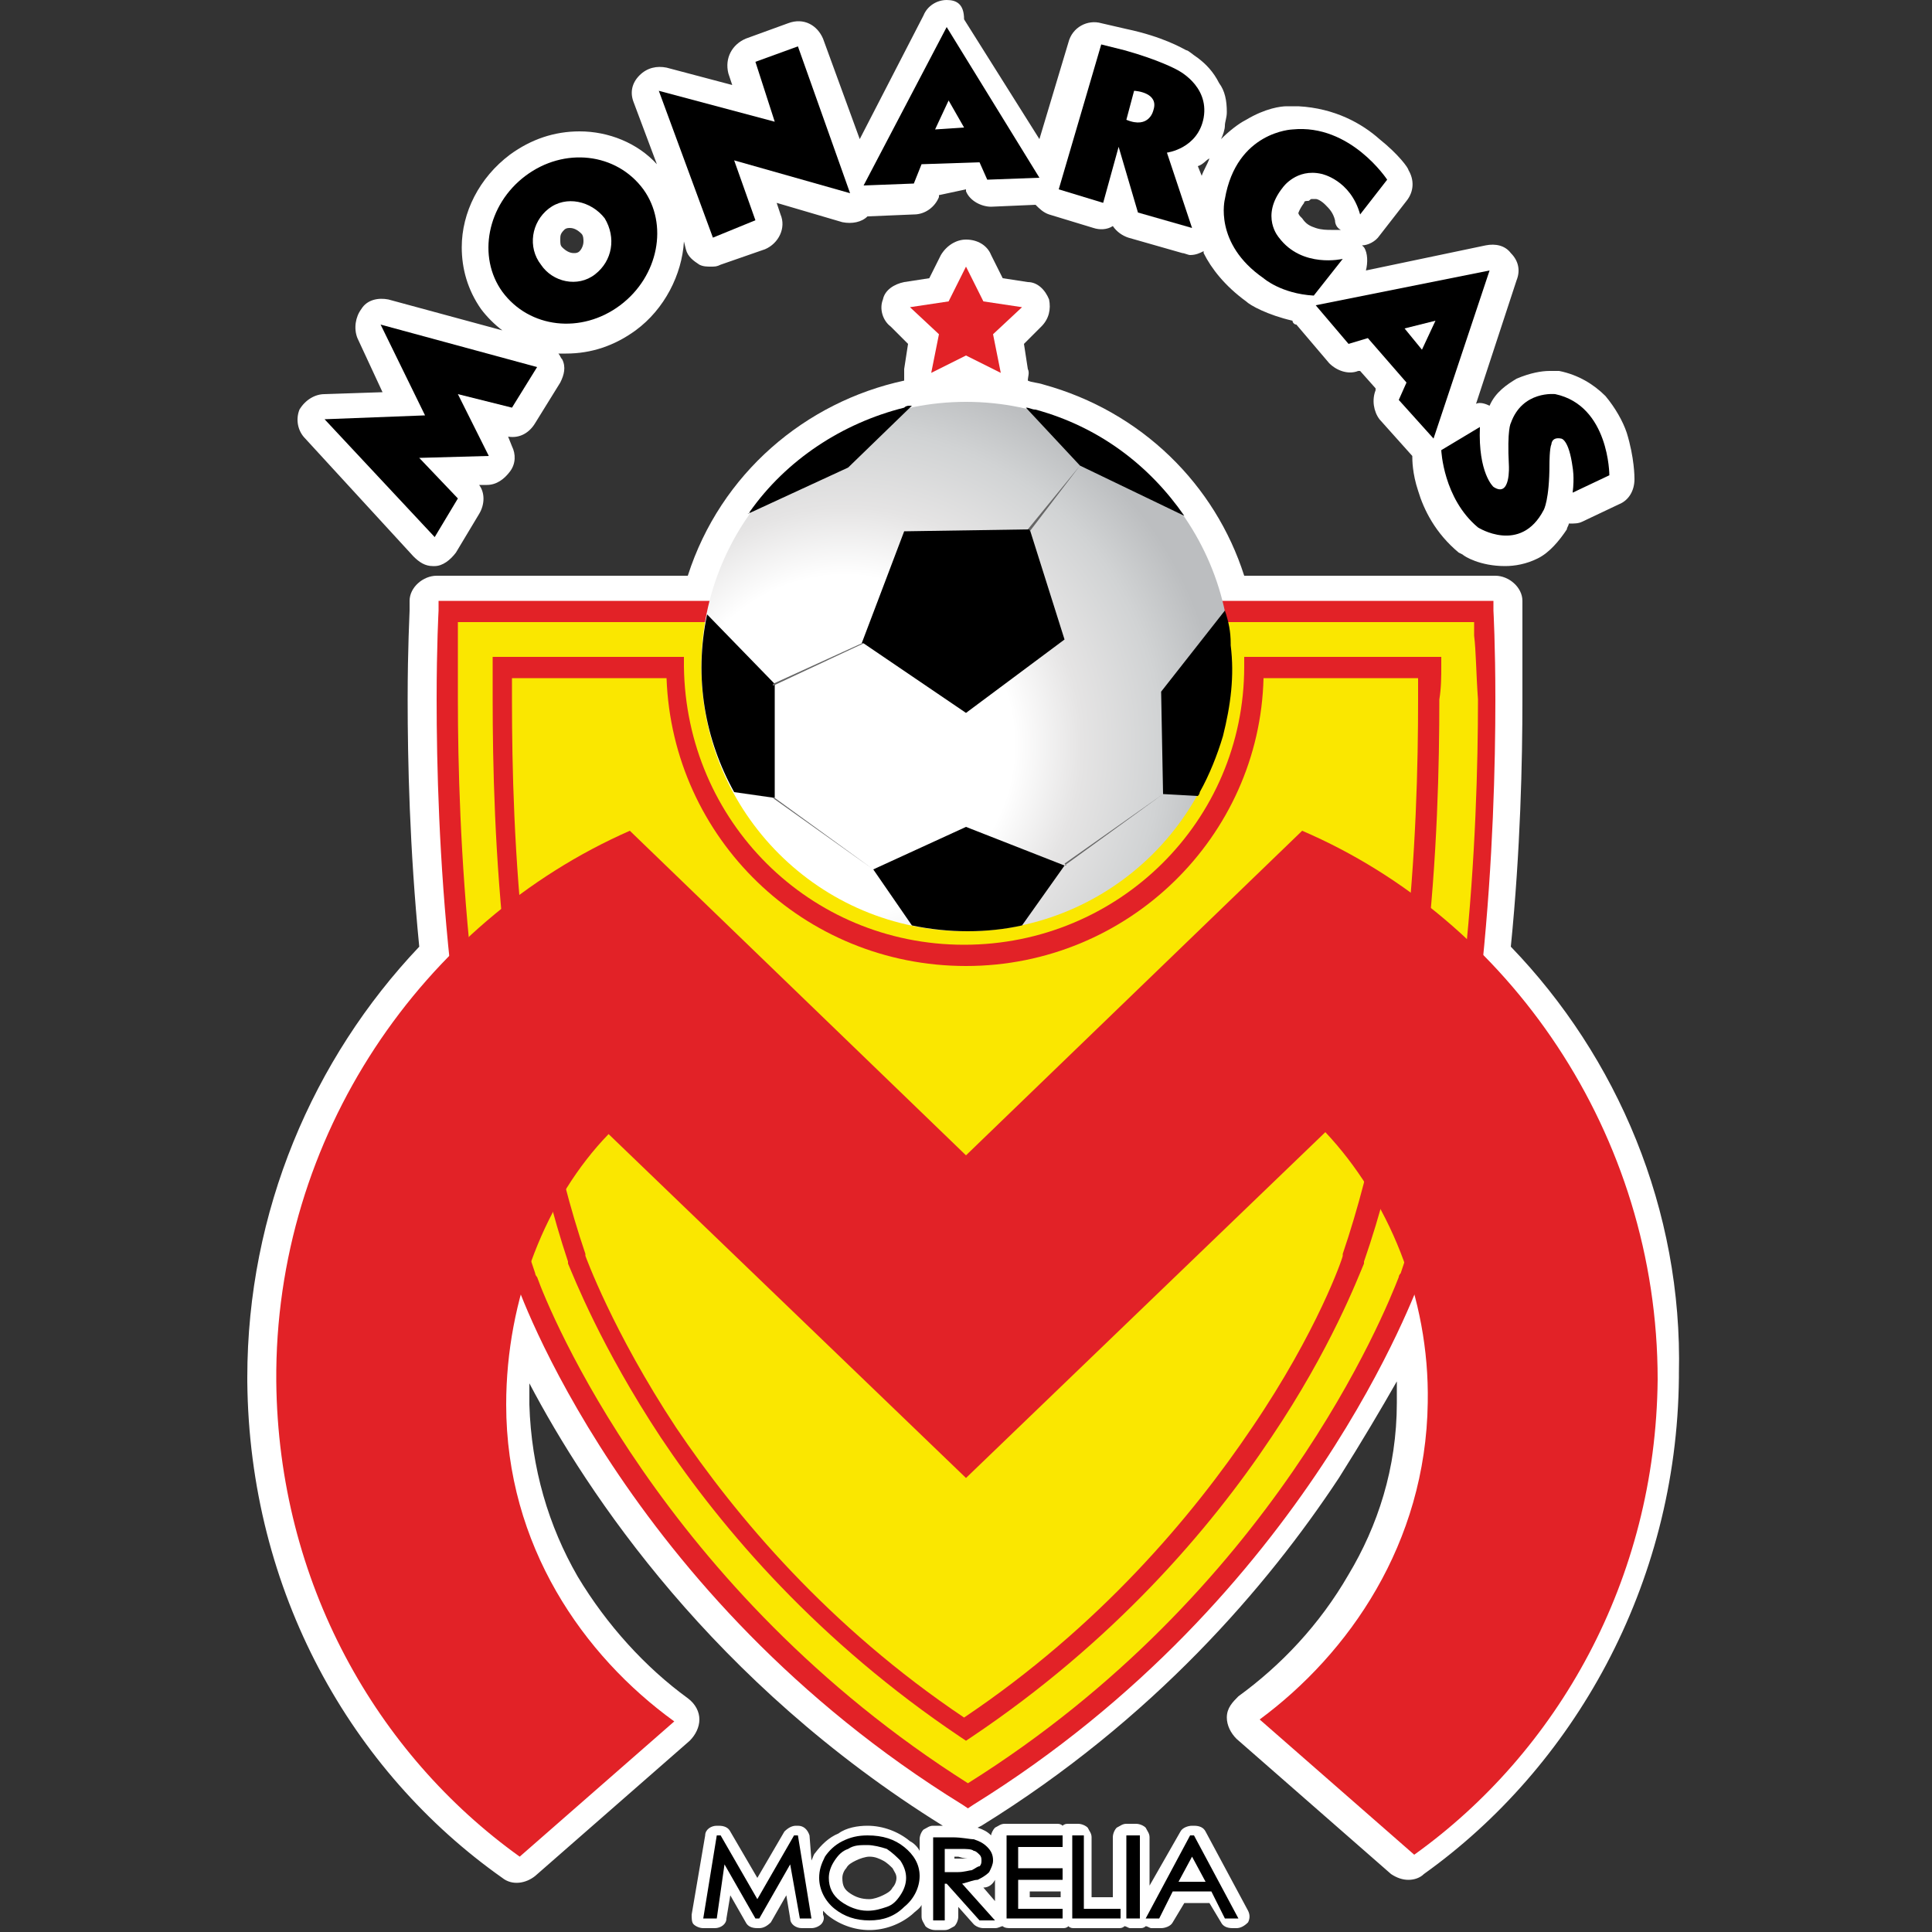 <?xml version="1.0" encoding="utf-8"?>
<!-- Generator: Adobe Illustrator 19.2.1, SVG Export Plug-In . SVG Version: 6.00 Build 0)  -->
<svg version="1.1" id="Capa_1" xmlns="http://www.w3.org/2000/svg" xmlns:xlink="http://www.w3.org/1999/xlink" x="0px" y="0px"
	 viewBox="0 0 100 100" style="enable-background:new 0 0 100 100;" xml:space="preserve">
<rect x="0" y="0" width="100" height="100" fill="#333333" stroke="none"/>
<style type="text/css">
	.st0{fill:url(#path34_4_);}
	.st1{fill:url(#path890_1_);}
	.st2{fill:#FFE500;stroke:#000000;stroke-width:2.098;stroke-miterlimit:3.863;}
	.st3{fill:#DA020E;}
	.st4{fill:#FFE500;}
	.st5{clip-path:url(#SVGID_2_);}
	.st6{fill:none;stroke:#B54005;stroke-width:10;stroke-miterlimit:3.863;}
	.st7{fill:url(#path7506_1_);}
	.st8{fill:url(#path8794_1_);}
	.st9{fill:url(#path15846_1_);}
	.st10{fill:url(#path16274_1_);}
	.st11{fill:url(#path39821_1_);}
	.st12{fill:url(#path39847_1_);}
	.st13{fill:url(#path39878_1_);}
	.st14{fill:url(#path39888_1_);}
	.st15{fill:url(#path41035_1_);}
	.st16{fill:url(#path9646-8_1_);}
	.st17{fill:url(#path41092_1_);}
	.st18{fill:url(#path41094_1_);}
	.st19{fill:none;stroke:#000000;stroke-width:2.098;stroke-miterlimit:3.863;}
	.st20{fill:url(#path41152_1_);}
	.st21{fill:url(#path39854_1_);}
	.st22{fill:url(#path39874_1_);}
	.st23{fill:#9C824A;stroke:#9C824A;stroke-width:0.793;stroke-miterlimit:282;}
	.st24{fill:#023474;stroke:#023474;stroke-width:0.793;stroke-miterlimit:282;}
	.st25{fill:#FFFFFF;stroke:#FFFFFF;stroke-width:0.793;stroke-miterlimit:282;}
	.st26{fill:#EF0107;stroke:#EF0107;stroke-width:0.793;stroke-miterlimit:282;}
	.st27{fill:#DB0007;stroke:#DB0007;stroke-width:0.793;stroke-miterlimit:282;}
	.st28{fill:#FFFFFF;}
	.st29{fill:#9C824A;}
	.st30{fill:#EF0107;stroke:#EF0107;stroke-width:0.311;stroke-miterlimit:282;}
	.st31{fill:#DB0007;stroke:#DB0007;stroke-width:0.311;stroke-miterlimit:282;}
	.st32{fill:#DB0007;}
	.st33{fill:#FFFFFF;stroke:#FFFFFF;stroke-width:0.311;stroke-miterlimit:282;}
	.st34{fill:#FFFFFF;stroke:#FFFFFF;stroke-width:0.554;stroke-miterlimit:3.864;}
	.st35{fill:#231F20;}
	.st36{fill:#00B6F1;stroke:#00B6F1;stroke-width:1.700000e-02;stroke-miterlimit:3.864;}
	.st37{fill:#EF3E2E;}
	.st38{fill:#BBBDBF;}
	.st39{fill:#F0B83D;}
	.st40{fill:#00B6F1;stroke:#FFFFFF;stroke-width:1.700000e-02;stroke-miterlimit:3.864;}
	.st41{fill:#001C58;}
	.st42{fill:#94BEE5;}
	.st43{fill:none;stroke:#7A003C;stroke-width:2.244;stroke-miterlimit:6;}
	.st44{fill:#7A003C;}
	.st45{fill:#FFE600;}
	.st46{fill:#DBA111;}
	.st47{fill:#034694;}
	.st48{fill:#D1D3D4;}
	.st49{fill:#ED1C24;}
	.st50{fill:#6A7AB5;}
	.st51{fill:none;}
	.st52{fill:#274488;}
	.st53{fill:#004798;stroke:#004798;stroke-width:9.375000e-02;}
	.st54{fill:#FFFFFF;stroke:#FFFFFF;stroke-width:9.375000e-02;}
	.st55{fill:#FABC00;stroke:#FABC00;stroke-width:9.375000e-02;}
	.st56{fill:none;stroke:#FFFFFF;stroke-width:7.865;stroke-miterlimit:3.864;}
	.st57{fill:none;stroke:#FFFFFF;stroke-width:7.865;stroke-miterlimit:12;}
	.st58{fill:none;stroke:#FFFFFF;stroke-width:7.865;stroke-miterlimit:22;}
	.st59{fill:none;stroke:#FFFFFF;stroke-width:7.865;stroke-miterlimit:6;}
	.st60{fill:#00A398;}
	.st61{fill:#D00027;}
	.st62{fill:none;stroke:#FFFFFF;stroke-width:17.391;stroke-miterlimit:3.864;}
	.st63{fill:none;stroke:#FFFFFF;stroke-width:13.111;stroke-miterlimit:3.864;}
	.st64{fill:#FEF667;}
	.st65{fill:#D00027;stroke:#D00027;}
	.st66{fill:#5299C6;}
	.st67{fill:#60223B;}
	.st68{fill:#F7C240;}
	.st69{fill:#292D6B;}
	.st70{fill:#1B458F;}
	.st71{fill:#C4122E;}
	.st72{fill:#27409B;}
	.st73{clip-path:url(#SVGID_4_);}
	.st74{fill:#F4F4F4;}
	.st75{fill:#D3D2D2;}
	.st76{fill:#A7A5A6;}
	.st77{fill:#091453;}
	.st78{fill:none;stroke:#FFFFFF;stroke-width:6.63;}
	.st79{clip-path:url(#SVGID_6_);}
	.st80{fill:#724314;}
	.st81{fill:#240B08;}
	.st82{fill:#018B4B;}
	.st83{fill:#A6181D;}
	.st84{fill:#592D09;}
	.st85{fill:#FFCE65;}
	.st86{fill:#5CBFEB;}
	.st87{fill:none;stroke:#000000;stroke-width:10;}
	.st88{fill:none;stroke:#000000;}
	.st89{fill:#B2B2B2;}
	.st90{fill:none;stroke:#000000;stroke-width:0.3;}
	.st91{fill:#00A650;stroke:#000000;stroke-width:2;}
	.st92{fill:#241F20;stroke:#241F20;stroke-width:9.375000e-02;}
	.st93{fill:#FFF200;stroke:#FFF200;stroke-width:9.375000e-02;}
	.st94{fill:#A68A26;}
	.st95{fill:none;stroke:#A68A26;stroke-width:4.792100e-02;stroke-miterlimit:3.864;}
	.st96{fill:#211E1E;}
	.st97{fill:none;stroke:#211E1E;stroke-width:4.792100e-02;stroke-miterlimit:3.864;}
	.st98{fill:#EB172B;}
	.st99{fill:none;stroke:#EB172B;stroke-width:4.792100e-02;stroke-miterlimit:3.864;}
	.st100{fill:#A68A26;stroke:#A68A26;stroke-width:4.792100e-02;stroke-miterlimit:3.864;}
	.st101{fill:#D1BF7F;}
	.st102{fill:none;stroke:#D1BF7F;stroke-width:4.792100e-02;stroke-miterlimit:3.864;}
	.st103{fill:none;stroke:#FFFFFF;stroke-width:4.792100e-02;stroke-miterlimit:3.864;}
	.st104{fill:#EB172B;stroke:#EB172B;stroke-width:4.792100e-02;stroke-miterlimit:3.864;}
	.st105{fill:#ED2127;}
	.st106{fill:#FBEE23;}
	.st107{stroke:#000000;}
	.st108{fill:#CF1F44;}
	.st109{fill:#1B449C;}
	.st110{fill:#E03A3E;}
	.st111{fill:#E03A3E;stroke:#E03A3E;stroke-width:0.656;}
	.st112{fill:none;stroke:#1B449C;stroke-width:0.749;}
	.st113{fill:none;stroke:#1B449C;stroke-width:0.757;}
	.st114{fill:#1B449C;stroke:#1B449C;stroke-width:0.627;}
	.st115{fill:#1B449C;stroke:#1B449C;stroke-width:0.675;}
	.st116{fill:#2E6ABD;stroke:#2E6ABD;stroke-width:0.617;}
	.st117{fill:#FFFFFF;stroke:#FFFFFF;stroke-width:0.618;}
	.st118{fill:#ED1248;}
	.st119{fill:#2E6ABD;}
	.st120{fill:#FDE100;}
	.st121{fill:#CC0000;}
	.st122{fill:#211E1F;}
	.st123{fill:#ED1A3B;}
	.st124{fill:#00AEEF;}
	.st125{fill:#FFC40D;}
	.st126{fill:#22B24C;}
	.st127{fill:#FFC20E;}
	.st128{fill:#0A3F86;}
	.st129{fill:#005CA9;}
	.st130{fill:#FFE000;}
	.st131{fill:#E2001A;}
	.st132{opacity:0;}
	.st133{opacity:0;fill:#FFFFFF;}
	.st134{fill:#FFFFFF;stroke:#000000;}
	.st135{fill:#0060A9;}
	.st136{fill:#E32219;}
	.st137{fill:#FFED00;}
	.st138{fill:#1D9053;}
	.st139{fill:#52A600;}
	.st140{fill:#EE2523;}
	.st141{fill:#F7D117;}
	.st142{fill:#171796;}
	.st143{fill:#009959;}
	.st144{fill:#D42E12;}
	.st145{fill:#703824;}
	.st146{fill:#E5254E;}
	.st147{fill:#8AC3EE;}
	.st148{fill:#B19221;}
	.st149{fill:#F5C03E;}
	.st150{fill:#FF1119;}
	.st151{fill:#1E6BC0;}
	.st152{fill:#B4742A;}
	.st153{fill:#371B02;}
	.st154{fill:url(#SVGID_7_);}
	.st155{fill:url(#SVGID_8_);}
	.st156{fill:url(#SVGID_9_);}
	.st157{fill:url(#SVGID_10_);}
	.st158{fill:url(#SVGID_11_);}
	.st159{fill:url(#SVGID_12_);}
	.st160{fill:url(#SVGID_13_);}
	.st161{fill:url(#SVGID_14_);}
	.st162{fill:url(#SVGID_15_);}
	.st163{fill:url(#SVGID_16_);}
	.st164{fill:#EB2626;}
	.st165{fill:#E9C32C;}
	.st166{fill:#D9D9D9;}
	.st167{fill:#009C5E;}
	.st168{fill:#1C75BC;}
	.st169{fill:#611D5C;}
	.st170{fill:#E2B900;}
	.st171{fill:#004B95;}
	.st172{fill:#A4234B;}
	.st173{fill:#DB2F36;}
	.st174{fill:#FFDF00;}
	.st175{fill:#A38D44;}
	.st176{fill:#57175E;}
	.st177{fill:#AFDCFD;}
	.st178{fill:#0090C6;}
	.st179{fill:#DB5232;}
	.st180{fill:#23C1E0;}
	.st181{fill:#F1A92A;}
	.st182{fill:#167FB6;}
	.st183{fill:#FED75D;}
	.st184{fill:#378CBF;}
	.st185{fill:#3E9692;}
	.st186{fill:#E67F29;}
	.st187{fill:#D8B43C;}
	.st188{fill:#EF3B33;}
	.st189{fill:#24923D;}
	.st190{opacity:6.000001e-02;fill:#101010;enable-background:new    ;}
	.st191{fill:#00529F;}
	.st192{fill:#EE324E;}
	.st193{fill:#FEBE10;}
	.st194{fill:#143C8B;}
	.st195{fill:#FFE24A;}
	.st196{fill:#EC1D24;}
	.st197{fill:#E6A514;}
	.st198{fill:#FFDF1C;}
	.st199{fill:#EE3524;}
	.st200{fill:#B23428;}
	.st201{fill:#D18816;}
	.st202{fill:#0097D7;}
	.st203{fill:#ED1C23;}
	.st204{fill:#E30613;}
	.st205{fill:#FFE400;}
	.st206{fill:#C51A1B;}
	.st207{clip-path:url(#SVGID_19_);}
	.st208{clip-path:url(#SVGID_20_);fill:none;stroke:#000000;stroke-width:0.813;stroke-miterlimit:3.864;}
	.st209{fill:#0093D5;}
	.st210{fill:#004B9D;}
	.st211{fill:#FCC24F;}
	.st212{fill:#009545;}
	.st213{fill:#0072BB;}
	.st214{fill:#C4974E;}
	.st215{fill:url(#path1292_1_);}
	.st216{fill:#004996;}
	.st217{fill:#FFE667;}
	.st218{fill:none;stroke:#005187;stroke-width:0.153;stroke-miterlimit:3.864;}
	.st219{fill:#005187;}
	.st220{clip-path:url(#SVGID_22_);}
	.st221{clip-path:url(#SVGID_24_);fill:none;stroke:#000000;stroke-width:0.296;stroke-miterlimit:3.864;}
	.st222{clip-path:url(#SVGID_26_);fill:#FFE667;}
	.st223{clip-path:url(#SVGID_28_);fill:none;stroke:#000000;stroke-width:8.300000e-02;stroke-miterlimit:3.864;}
	.st224{fill:none;stroke:#000000;stroke-width:0.153;stroke-miterlimit:3.864;}
	.st225{clip-path:url(#SVGID_30_);fill:#E70005;}
	.st226{clip-path:url(#SVGID_32_);fill:none;stroke:#E70005;stroke-width:0.296;stroke-miterlimit:3.864;}
	.st227{clip-path:url(#SVGID_34_);fill:#E70005;}
	.st228{clip-path:url(#SVGID_36_);fill:none;stroke:#E70005;stroke-width:0.296;stroke-miterlimit:3.864;}
	.st229{clip-path:url(#SVGID_38_);fill:#E70005;}
	.st230{clip-path:url(#SVGID_40_);fill:none;stroke:#E70005;stroke-width:0.296;stroke-miterlimit:3.864;}
	.st231{clip-path:url(#SVGID_42_);fill:#E70005;}
	.st232{clip-path:url(#SVGID_44_);fill:none;stroke:#E70005;stroke-width:0.296;stroke-miterlimit:3.864;}
	.st233{fill:#E70005;}
	.st234{fill:none;stroke:#000000;stroke-width:0.141;stroke-miterlimit:3.864;}
	.st235{fill:#00276D;}
	.st236{fill:#C49308;}
	.st237{fill:#179D33;}
	.st238{fill:#999999;}
	.st239{fill:#FF0000;}
	.st240{fill:#E31837;}
	.st241{fill:#06357A;}
	.st242{fill:#B4053F;}
	.st243{fill:#DCA43E;}
	.st244{fill:#005CA5;}
	.st245{fill:#FAC400;}
	.st246{fill:#004083;}
	.st247{fill:#A95932;}
	.st248{fill:none;stroke:#000000;stroke-width:1.222;}
	.st249{fill:#E62627;}
	.st250{fill:#00458C;}
	.st251{fill:#E11B22;}
	.st252{fill:#00AB4E;}
	.st253{fill:#F47920;}
	.st254{fill:#C7C8CA;}
	.st255{fill:#E11515;}
	.st256{fill:#A4965F;}
	.st257{fill:#E51636;}
	.st258{fill:#EACC00;}
	.st259{fill:#4F846B;}
	.st260{fill:#E22227;}
	.st261{fill:#FAE700;}
	.st262{fill:url(#SVGID_45_);}
	.st263{fill:#666666;}
	.st264{fill:#FFF200;}
	.st265{fill:#00275D;}
	.st266{fill:#EF3E33;}
	.st267{fill:none;stroke:#00275D;stroke-width:2.632;}
	.st268{fill:#3F7652;}
	.st269{fill:#F1D261;}
	.st270{fill:#004D8F;}
	.st271{fill:#E7B137;stroke:#E7B137;stroke-miterlimit:10;}
	.st272{fill:#E7B137;}
	.st273{fill:#162577;}
	.st274{fill:#12692C;}
	.st275{fill:#D8141D;}
	.st276{fill:#AB830D;}
	.st277{fill:#0086CB;}
	.st278{fill:#001F42;}
	.st279{fill:#9A8F4A;}
	.st280{fill:#00559D;}
	.st281{fill:#FDDE00;}
	.st282{fill:#00924C;}
	.st283{fill:#233984;}
	.st284{fill:#FFD42E;}
	.st285{fill:#BA3733;}
	.st286{fill:#46714D;}
	.st287{fill:#221F1F;}
	.st288{fill:#00559E;}
	.st289{fill:#005C46;}
	.st290{fill:#FBC860;}
	.st291{fill:#D57C48;}
	.st292{fill:#040403;}
	.st293{fill:#4AB969;}
	.st294{fill:#8ED8F8;}
	.st295{fill:#FEC34E;}
	.st296{fill:#FFC95B;}
	.st297{fill:#00644C;}
	.st298{fill:#70B865;}
	.st299{fill:#CA6F44;}
	.st300{fill:#A8B8BE;}
	.st301{fill:#1C2C80;}
	.st302{fill:#E10321;}
	.st303{fill:none;stroke:#231F20;stroke-width:0.318;stroke-miterlimit:3.864;}
	.st304{fill:#D71920;}
	.st305{fill:#484749;}
	.st306{fill:#D9DBDC;}
	.st307{fill:#DF725A;}
	.st308{fill:#F2CABA;}
	.st309{fill:#E89C84;}
	.st310{fill:#264F99;}
	.st311{clip-path:url(#SVGID_47_);}
	.st312{fill:#161413;}
	.st313{fill:#ED1B26;}
	.st314{fill:#E60D2E;}
	.st315{fill:#FCD600;}
	.st316{fill:#004D91;}
	.st317{fill:#EAB412;}
	.st318{fill:#FDD31D;}
	.st319{fill:#EFB800;}
</style>
<g>
	<path class="st28" d="M78.2,49c0.5-5,0.6-9.6,0.6-12.8c0-1.4,0-2.6,0-3.4c0-0.4,0-0.7,0-0.9c0-0.1,0-0.2,0-0.2c0,0,0-0.1,0-0.1
		c0,0,0,0,0,0c0,0,0,0,0,0c0,0,0,0,0,0c0,0,0,0,0,0l0-0.5c0-0.7-0.7-1.3-1.4-1.3h-0.5H64.4c-1.5-4.7-5.3-8.5-10.4-9.9
		c-0.3-0.1-0.6-0.1-0.8-0.2c0-0.2,0.1-0.4,0-0.6l-0.2-1.3l0.9-0.9c0.4-0.4,0.5-0.9,0.4-1.4c-0.2-0.5-0.6-0.9-1.1-0.9l-1.3-0.2
		l-0.6-1.2c-0.2-0.5-0.7-0.8-1.3-0.8c-0.5,0-1,0.3-1.3,0.8l-0.6,1.2l-1.3,0.2c-0.5,0.1-1,0.4-1.1,0.9c-0.2,0.5,0,1.1,0.4,1.4
		l0.9,0.9l-0.2,1.3c0,0.2,0,0.4,0,0.6c-5.1,1.1-9.5,4.8-11.2,10.1h-13c-0.7,0-1.4,0.6-1.4,1.3l0,0.5l0,0h0c0,0,0,0,0,0c0,0,0,0,0,0
		c0,0.2-0.1,1.9-0.1,4.6c0,3.2,0.1,7.7,0.6,12.8c-5.5,5.8-8.9,13.7-8.9,22.3c0,0.1,0,0.1,0,0.2c0.1,10.9,5.4,20.2,13.2,25.7
		c0.5,0.4,1.2,0.3,1.7-0.1l8-7c0.3-0.3,0.5-0.7,0.5-1.1c0-0.4-0.2-0.8-0.6-1.1c-2.2-1.6-4.2-3.8-5.7-6.3c-1.5-2.6-2.4-5.6-2.5-8.9
		c0-0.1,0-0.1,0-0.2c0-0.3,0-0.6,0-0.9c3,5.7,9.5,15.5,21.4,22.9h-0.5c-0.2,0-0.3,0.1-0.5,0.2c-0.1,0.1-0.2,0.3-0.2,0.5v0.6
		c-0.1-0.2-0.3-0.4-0.5-0.5c-0.6-0.5-1.4-0.8-2.2-0.8c-0.5,0-1.1,0.1-1.5,0.4c-0.5,0.2-0.9,0.6-1.2,1c-0.1,0.1-0.1,0.2-0.2,0.4
		L41.9,95c-0.1-0.3-0.3-0.5-0.6-0.5h-0.1c-0.2,0-0.4,0.1-0.6,0.3l-1.4,2.4l-1.4-2.4c-0.1-0.2-0.3-0.3-0.6-0.3h-0.1
		c-0.3,0-0.6,0.2-0.6,0.5l-0.7,4.1c0,0.2,0,0.4,0.1,0.5c0.1,0.1,0.3,0.2,0.5,0.2H37c0.3,0,0.6-0.2,0.6-0.5l0.2-1.2l0.8,1.4
		c0.1,0.2,0.3,0.3,0.6,0.3h0.1c0.2,0,0.4-0.1,0.6-0.3l0.8-1.4l0.2,1.2c0,0.3,0.3,0.5,0.6,0.5h0.5c0.2,0,0.4-0.1,0.5-0.2
		c0.1-0.1,0.2-0.3,0.1-0.5l0-0.2c0.1,0.1,0.2,0.2,0.2,0.2c0.6,0.5,1.4,0.8,2.2,0.8c0,0,0,0,0,0c0.8,0,1.6-0.3,2.2-0.8
		c0.2-0.2,0.4-0.3,0.5-0.5v0.6c0,0.2,0.1,0.3,0.2,0.5c0.1,0.1,0.3,0.2,0.5,0.2h0.5c0.2,0,0.3-0.1,0.5-0.2c0.1-0.1,0.2-0.3,0.2-0.5
		v-0.5l0.8,0.9c0.1,0.1,0.3,0.2,0.5,0.2h0.6c0.2,0,0.3-0.1,0.4-0.1c0.1,0.1,0.3,0.1,0.4,0.1h2.7c0.1,0,0.2,0,0.3-0.1
		c0.1,0.1,0.2,0.1,0.3,0.1h2.3c0.1,0,0.2,0,0.3-0.1c0.1,0,0.2,0.1,0.3,0.1h0.5c0.1,0,0.2,0,0.3-0.1c0.1,0,0.2,0.1,0.3,0.1h0.5
		c0.2,0,0.5-0.1,0.6-0.3l0.6-1h1.3l0.6,1c0.1,0.2,0.3,0.3,0.6,0.3H64c0.2,0,0.4-0.1,0.6-0.3c0.1-0.2,0.1-0.4,0-0.6l-2.2-4.1
		c-0.1-0.2-0.3-0.3-0.6-0.3h-0.1c-0.2,0-0.5,0.1-0.6,0.3l-1.6,2.8v-2.5c0-0.2-0.1-0.3-0.2-0.5c-0.1-0.1-0.3-0.2-0.5-0.2h-0.5
		c-0.2,0-0.3,0.1-0.5,0.2c-0.1,0.1-0.2,0.3-0.2,0.5v3.1h-1.1v-3.1c0-0.2-0.1-0.3-0.2-0.5c-0.1-0.1-0.3-0.2-0.5-0.2h-0.5
		c-0.1,0-0.2,0-0.3,0.1c-0.1-0.1-0.2-0.1-0.3-0.1h-2.7c-0.2,0-0.3,0.1-0.5,0.2c-0.1,0.1-0.2,0.3-0.2,0.4c0,0,0,0,0,0
		c-0.2-0.2-0.4-0.3-0.7-0.4l0.2-0.1c8.9-5.5,14.8-12.4,18.5-18c1.2-1.9,2.2-3.6,3-5c0,0.3,0,0.6,0,0.9c0,0,0,0.1,0,0.2
		c0,3.4-1,6.4-2.5,8.9c-1.5,2.6-3.5,4.7-5.7,6.3c-0.3,0.3-0.6,0.6-0.6,1.1c0,0.4,0.2,0.8,0.5,1.1l8,7c0.3,0.2,0.6,0.3,0.9,0.3
		c0.3,0,0.6-0.1,0.8-0.3c7.7-5.5,13.1-14.9,13.2-25.7c0-0.1,0-0.1,0-0.2C87.1,62.6,83.7,54.7,78.2,49z M46.2,97.7
		c-0.1,0.2-0.3,0.3-0.5,0.4c-0.2,0.1-0.5,0.2-0.7,0.2c-0.4,0-0.7-0.1-1-0.3c-0.3-0.2-0.4-0.4-0.4-0.8c0-0.2,0.1-0.4,0.2-0.5
		c0.1-0.2,0.3-0.3,0.5-0.4c0.2-0.1,0.5-0.2,0.7-0.2c0.3,0,0.5,0.1,0.7,0.2c0.2,0.1,0.4,0.3,0.5,0.4c0.1,0.2,0.2,0.3,0.2,0.5
		C46.4,97.4,46.3,97.6,46.2,97.7z M53.3,96.2h1.6c0,0,0,0,0,0v0c0,0,0,0,0,0L53.3,96.2L53.3,96.2L53.3,96.2z M53.3,97.9h1.6
		c0,0,0,0,0,0v0.3c0,0,0,0,0,0h-1.6V97.9z M50.1,96.2c0,0-0.2,0-0.5,0l-0.2,0v-0.1h0.2C49.9,96.2,50.1,96.2,50.1,96.2
		C50.2,96.2,50.2,96.2,50.1,96.2C50.2,96.2,50.2,96.2,50.1,96.2z M51.5,97.3v1.1l-0.6-0.7C51.2,97.7,51.4,97.5,51.5,97.3z"/>
	<path class="st28" d="M21.4,28.8c0.3,0.3,0.6,0.5,1,0.5c0,0,0.1,0,0.1,0c0.4,0,0.8-0.3,1.1-0.7l1.2-2c0.3-0.5,0.3-1.1,0-1.5l0.4,0
		c0.5,0,0.9-0.3,1.2-0.7c0.3-0.4,0.3-0.9,0.1-1.3l-0.2-0.5c0.6,0.1,1.1-0.2,1.4-0.7l1.3-2.1c0.2-0.4,0.3-0.8,0.1-1.2
		c-0.1-0.1-0.1-0.2-0.2-0.3c0.1,0,0.2,0,0.4,0c0,0,0,0,0,0c1.3,0,2.5-0.4,3.6-1.2c1.5-1.1,2.4-2.9,2.5-4.6l0.1,0.4
		c0.1,0.4,0.4,0.6,0.7,0.8c0.2,0.1,0.4,0.1,0.6,0.1c0.2,0,0.3,0,0.5-0.1l2.3-0.8c0.7-0.3,1.1-1.1,0.8-1.8l-0.2-0.6l3.4,1
		c0.5,0.1,1,0,1.3-0.3l2.4-0.1c0.6,0,1.1-0.4,1.3-0.9l0-0.1L50,9.8l0,0.1c0.2,0.5,0.8,0.8,1.3,0.8l2.3-0.1c0.2,0.2,0.4,0.4,0.7,0.5
		l2.3,0.7c0.3,0.1,0.7,0.1,1-0.1c0.2,0.3,0.5,0.5,0.8,0.6l2.8,0.8c0.1,0,0.3,0.1,0.4,0.1c0.3,0,0.5-0.1,0.7-0.2c0,0,0,0.1,0,0.1
		c0.4,0.8,1.1,1.7,2.2,2.5c0.2,0.2,1.1,0.7,2.4,1c0,0.1,0.1,0.2,0.2,0.2l1.7,2c0.4,0.4,1,0.6,1.5,0.4l0.1,0l0.8,0.9l0,0.1
		c-0.2,0.5-0.1,1.1,0.2,1.5l1.7,1.9c0,0.2,0,0.9,0.3,1.8c0.3,1,0.9,2.2,2.1,3.2l0.2,0.1c0.1,0.1,0.9,0.6,2.2,0.6c0,0,0,0,0,0
		c0.5,0,1.1-0.1,1.7-0.4c0.6-0.3,1.1-0.9,1.5-1.5l0,0c0-0.1,0.1-0.2,0.1-0.3c0.3,0,0.5,0,0.7-0.1l1.9-0.9c0.5-0.2,0.8-0.7,0.8-1.3
		c0-0.1,0-1.1-0.4-2.4c-0.2-0.6-0.6-1.3-1.1-1.9c-0.6-0.6-1.4-1.1-2.4-1.3l-0.1,0c-0.1,0-0.2,0-0.4,0c-0.4,0-1,0.1-1.7,0.4
		c-0.5,0.3-1.1,0.7-1.4,1.4c-0.2-0.1-0.5-0.2-0.7-0.1l2.1-6.4c0.2-0.5,0.1-1-0.3-1.4c-0.3-0.4-0.8-0.5-1.3-0.4l-6.2,1.3
		c0.1-0.4,0.1-0.9-0.1-1.2c0,0-0.1-0.1-0.1-0.1c0.3,0,0.7-0.2,0.9-0.5l1.4-1.8c0.4-0.5,0.4-1.1,0.1-1.6c0-0.1-0.5-0.8-1.5-1.6
		c-0.9-0.8-2.3-1.6-4.2-1.7c-0.2,0-0.4,0-0.6,0l0,0c-0.3,0-1.1,0.1-2.1,0.7c-0.4,0.2-0.9,0.6-1.3,1c0.1-0.2,0.2-0.5,0.2-0.7
		c0-0.2,0.1-0.4,0.1-0.7c0-0.6-0.1-1.1-0.4-1.5c-0.3-0.6-0.7-1-1.1-1.3c-0.3-0.2-0.5-0.4-0.6-0.4c-0.2-0.1-1.2-0.7-3.1-1.1l-1.3-0.3
		c-0.7-0.2-1.5,0.2-1.7,1l-1.5,5l-3.9-6.2C49.9,0.2,49.5,0,49,0c-0.5,0-1,0.3-1.2,0.8l-3.3,6.4L42.6,2c-0.3-0.7-1-1.1-1.8-0.8
		l-2.2,0.8c-0.7,0.3-1.1,1-0.9,1.8l0.2,0.6l-3.4-0.9c-0.5-0.1-1,0-1.4,0.4c-0.4,0.4-0.5,0.9-0.3,1.4L34,8.5C33,7.4,31.5,6.8,30,6.8
		c-1.3,0-2.5,0.4-3.6,1.2c-1.6,1.2-2.5,3-2.5,4.8c0,1.1,0.3,2.2,1,3.2c0.3,0.4,0.7,0.8,1.1,1.1l-5.9-1.6c-0.5-0.1-1.1,0-1.4,0.5
		c-0.3,0.4-0.4,1-0.2,1.5l1.3,2.8l-3,0.1c-0.5,0-1,0.3-1.3,0.8c-0.2,0.5-0.1,1.1,0.3,1.5L21.4,28.8z M67.5,10.5L67.5,10.5L67.5,10.5
		L67.5,10.5c0-0.1,0.1-0.1,0.2-0.1c0.1,0,0.1-0.1,0.2-0.1c0,0,0.1,0,0.2,0c0,0,0,0,0,0c0.1,0,0.3,0.1,0.5,0.3
		c0.2,0.2,0.4,0.4,0.5,0.8l0,0c0,0.2,0.1,0.4,0.3,0.5c0,0-0.1,0-0.1,0l0,0c0,0,0,0-0.1,0c-0.1,0-0.2,0-0.3,0c-0.2,0-0.5,0-0.8-0.1
		c-0.3-0.1-0.5-0.2-0.7-0.5l-0.1-0.1l0,0c0,0,0,0,0,0c0,0-0.1-0.1-0.1-0.2C67.2,11.1,67.2,10.9,67.5,10.5z M62.6,8.2
		c-0.1,0.3-0.3,0.6-0.4,0.9l-0.2-0.5C62.3,8.5,62.4,8.3,62.6,8.2z M29.2,11.9c0.1-0.1,0.2-0.1,0.3-0.1c0.2,0,0.4,0.1,0.6,0.3
		c0.1,0.1,0.1,0.3,0.1,0.4c0,0.2-0.1,0.4-0.2,0.5l0,0c-0.1,0.1-0.2,0.1-0.3,0.1c-0.2,0-0.4-0.1-0.6-0.3C29,12.7,29,12.6,29,12.4
		C29,12.2,29,12.1,29.2,11.9z"/>
	<path class="st260" d="M77.3,31.6l0-0.5h-0.5H50l0,0l0,0H23.2h-0.5l0,0.5c0,0-0.1,1.8-0.1,4.6c0,6.8,0.5,19.8,4.1,30.1
		c0,0.1,5.6,16.3,23.1,27.1l0.3,0.2l0,0l0,0l0.3-0.2c17.4-10.8,23-27,23.1-27.1C76.9,56,77.4,43,77.4,36.2
		C77.4,33.4,77.3,31.6,77.3,31.6z"/>
	<path class="st261" d="M76.3,32.9c0-0.3,0-0.5,0-0.7H50l0,0l0,0H23.7c0,0.2,0,0.4,0,0.7c0,0.8,0,1.9,0,3.3c0,6.7,0.5,19.6,4,29.7
		c0,0,0,0.1,0.1,0.2c0.6,1.7,6.5,16.2,22.3,26.2c15.8-9.9,21.6-24.4,22.3-26.2c0-0.1,0.1-0.2,0.1-0.2c3.5-10.1,4-23,4-29.7
		C76.4,34.8,76.4,33.7,76.3,32.9z"/>
	<path class="st260" d="M74.6,34.5l0-0.5H74h-9.6l0,0.5c0,8-6.5,14.4-14.5,14.4c-8,0-14.4-6.4-14.5-14.4l0-0.5H25.5l0,0.5
		c0,0.5,0,1.1,0,1.7c0,0,0,0,0,0c0,3.3,0.1,8.2,0.7,13.4c0.6,5.2,1.6,10.9,3.2,15.7l0,0c0,0,0,0,0,0l0,0.1l0,0
		c0.3,0.7,1.7,4.3,4.8,9c3.2,4.8,8.2,10.6,15.5,15.5l0.3,0.2l0.3-0.2c7.3-4.9,12.3-10.7,15.5-15.5c3.1-4.6,4.5-8.3,4.8-9l0,0l0-0.1
		c0,0,0,0,0,0c1.7-4.9,2.7-10.5,3.2-15.7c0.6-5.2,0.7-10.1,0.7-13.4l0,0v0C74.6,35.6,74.6,35,74.6,34.5z"/>
	<path class="st261" d="M30.3,64.9l0,0.1c0,0,1.4,3.9,4.7,8.9l0,0c3.1,4.6,7.9,10.3,14.9,15l0,0c7-4.7,11.8-10.4,14.9-15l0,0
		c3.4-5,4.7-8.8,4.7-8.9l0,0l0-0.1l0,0c1.6-4.7,2.6-10.2,3.2-15.4l0,0c0.6-5.2,0.7-10,0.7-13.3l0,0v0c0,0,0,0,0,0l0,0
		c0-0.4,0-0.8,0-1.1l0,0h-8C65.2,43.3,58.4,50,50,50l0,0c-8.4,0-15.2-6.6-15.5-14.9l0,0h-8c0,0.4,0,0.8,0,1.2l0,0v0
		c0,3.3,0.1,8.1,0.7,13.3l0,0C27.7,54.6,28.7,60.2,30.3,64.9L30.3,64.9L30.3,64.9L30.3,64.9z"/>
	<path class="st260" d="M67.4,43L50,59.8L32.6,43c-10.7,4.7-18.4,15.8-18.3,28.5c0.1,10.4,5.2,19.3,12.6,24.6l8-7
		c-4.7-3.4-8.7-9.1-8.7-16.4c0-5.5,2.1-10.7,5.3-14L50,76.5l18.6-17.9c3.2,3.4,5.4,8.5,5.3,14c-0.1,7.3-4.1,13-8.7,16.4l8,7
		c7.4-5.3,12.5-14.2,12.6-24.6C85.8,58.7,78.1,47.6,67.4,43z"/>
	
		<radialGradient id="SVGID_2_" cx="136.024" cy="737.395" r="19.892" gradientTransform="matrix(0.98 0 0 -0.98 -89.584 761.195)" gradientUnits="userSpaceOnUse">
		<stop  offset="0" style="stop-color:#FFFFFF"/>
		<stop  offset="0.1" style="stop-color:#FFFFFF"/>
		<stop  offset="0.45" style="stop-color:#FFFFFF"/>
		<stop  offset="0.63" style="stop-color:#E5E4E4"/>
		<stop  offset="0.84" style="stop-color:#D1D3D4"/>
		<stop  offset="1" style="stop-color:#BCBEC0"/>
	</radialGradient>
	<circle style="fill:url(#SVGID_2_);" cx="50" cy="34.5" r="13.7"/>
	<path d="M50,42.8L45.2,45l0,0l2,2.9c1.9,0.4,3.9,0.4,5.7,0l2.2-3.1L50,42.8z"/>
	<polygon points="46.8,27.5 44.6,33.3 44.7,33.3 50,36.9 55.1,33.1 53.3,27.4 	"/>
	<path d="M38,41l2.1,0.3l0-5.9l-3.5-3.6C35.9,35.1,36.5,38.3,38,41C37.9,41,37.9,41,38,41L38,41z"/>
	<path d="M60.2,41.1L60.2,41.1l1.8,0.1l0,0c0.1-0.1,0.1-0.2,0.1-0.2c0.5-0.9,0.9-1.9,1.2-2.9c0.4-1.6,0.6-3.1,0.4-4.7
		c0,0,0-0.1,0-0.1c0-0.6-0.1-1.1-0.3-1.7l-3.3,4.2L60.2,41.1z"/>
	<path d="M38.7,26.6l5.2-2.4l3.3-3.2l-0.1,0c0,0,0,0,0,0c-0.1,0-0.2,0-0.3,0.1c-3.2,0.8-6.1,2.7-8,5.4
		C38.8,26.5,38.8,26.6,38.7,26.6L38.7,26.6z"/>
	<path d="M55.9,24.1l5.4,2.6c-1.8-2.6-4.4-4.6-7.7-5.5c-0.2,0-0.3-0.1-0.5-0.1l0,0L55.9,24.1z"/>
	<polygon class="st263" points="40,35.5 44.7,33.3 44.7,33.3 44.6,33.3 44.6,33.3 40,35.4 40,35.4 	"/>
	<polygon class="st263" points="50,36.9 50,36.9 50,42.8 50,42.8 50,42.8 50,36.9 	"/>
	<polygon class="st263" points="45.2,45 45.2,45 40.1,41.3 40.1,41.3 40,41.3 45.2,45 45.2,45 	"/>
	<polygon class="st263" points="60.2,41.1 60.2,41.1 55.1,44.7 55.2,44.8 55.1,44.8 60.2,41.1 60.2,41.1 	"/>
	<polygon class="st263" points="55.1,33.1 60.1,35.8 60.1,35.8 60.1,35.8 55.1,33.1 55.1,33.1 	"/>
	<polygon class="st263" points="53.3,27.5 55.9,24.1 55.9,24.1 55.9,24.1 53.2,27.4 53.3,27.4 	"/>
	<polygon class="st263" points="46.8,27.5 43.9,24.2 43.9,24.2 43.9,24.2 46.8,27.5 46.8,27.5 	"/>
	<polygon points="22.5,27.8 16.8,21.7 22,21.5 19.7,16.8 27.8,19 26.5,21.1 23.7,20.4 25.3,23.6 21.7,23.7 23.7,25.8 	"/>
	<polygon points="34.1,4.7 36.9,12.3 39.1,11.4 38,8.3 44,10 41.3,2.4 39.1,3.2 40.1,6.3 	"/>
	<path d="M49,1.4l-4.3,8.2l2.6-0.1l0.4-1l3-0.1l0.4,0.9l2.7-0.1L49,1.4z M48.4,6.7l0.7-1.5l0.8,1.4L48.4,6.7z"/>
	<path d="M68.1,15.8l1.7,2l1-0.3l2,2.3l-0.4,0.9l1.8,2l2.9-8.7L68.1,15.8z M73.6,18.1L72.7,17l1.6-0.4L73.6,18.1z"/>
	<path d="M60.9,3.6c0,0-0.9-0.5-2.7-1L57,2.3l-2.2,7.5l2.3,0.7l0.8-2.9l1,3.4l2.8,0.8l-1.3-3.9c0,0,1.6-0.2,1.9-1.8
		C62.6,4.4,60.9,3.6,60.9,3.6z M59.7,5.7c0,0-0.2,1-1.4,0.5l0.4-1.5C58.8,4.7,60,4.8,59.7,5.7z"/>
	<path d="M70.4,11.1C70.3,11.1,70.3,11.1,70.4,11.1c-0.5-1.8-2-2.1-2-2.1c-1.3-0.3-2,0.7-2,0.7c-1.2,1.5-0.2,2.6-0.2,2.6
		c1.2,1.6,3.3,1.1,3.3,1.1L68,15.3c-1.7-0.1-2.6-0.9-2.6-0.9c-2.6-1.8-2-4.1-2-4.1c0.6-3.5,3.5-3.6,3.5-3.6c3-0.3,4.9,2.6,4.9,2.6
		L70.4,11.1"/>
	<path d="M83.3,24.6c0,0,0-3.6-2.8-4.2c0,0-1.7-0.2-2.3,1.5c0,0-0.2,0.3-0.1,2.2c0,0,0.1,1.7-0.8,1.1c0,0-0.8-0.7-0.7-3.1l-2,1.2
		c0,0,0.1,2.5,1.9,4c0,0,2.2,1.4,3.4-0.9c0,0,0.3-0.5,0.3-2.4c0,0,0-0.8,0.1-1c0,0,0-0.4,0.5-0.3c0,0,0.4,0,0.6,1.5
		c0,0,0.1,0.5,0,1.3L83.3,24.6z"/>
	<path d="M33.3,9.8c-1.4-1.9-4.1-2.2-6.1-0.7c-2,1.5-2.5,4.2-1.2,6c1.4,1.9,4.1,2.2,6.1,0.7C34.1,14.3,34.6,11.6,33.3,9.8z
		 M30.8,14.2c-0.9,0.7-2.2,0.4-2.8-0.5c-0.7-0.9-0.5-2.2,0.4-2.9c0.9-0.7,2.2-0.4,2.9,0.5C31.9,12.3,31.7,13.5,30.8,14.2z"/>
	<polygon points="41.2,95 41.1,95 39.2,98.3 37.3,95 37.2,95 37.1,95 36.4,99.3 36.5,99.3 37.1,99.3 37.5,96.5 39.1,99.3 39.3,99.3 
		39.3,99.3 40.9,96.5 41.4,99.3 42,99.3 41.3,95 	"/>
	<path d="M46.8,95.6c-0.5-0.4-1.1-0.6-1.9-0.6c-0.5,0-0.9,0.1-1.3,0.3c-0.4,0.2-0.7,0.5-0.9,0.8c-0.2,0.4-0.3,0.7-0.3,1.1
		c0,0.6,0.3,1.2,0.8,1.6c0.5,0.4,1.1,0.6,1.8,0.6c0,0,0,0,0,0c0.7,0,1.3-0.2,1.8-0.7c0.5-0.4,0.8-1,0.8-1.6
		C47.6,96.5,47.3,96,46.8,95.6z M46.9,97.2c0,0.3-0.1,0.6-0.3,0.9c-0.2,0.3-0.4,0.5-0.7,0.6c-0.3,0.1-0.6,0.2-1,0.2
		c-0.5,0-1-0.2-1.4-0.5c-0.4-0.3-0.6-0.7-0.6-1.2c0-0.3,0.1-0.6,0.3-0.9c0.2-0.3,0.4-0.5,0.7-0.6c0.3-0.2,0.6-0.2,1-0.2
		c0.3,0,0.7,0.1,1,0.2c0.3,0.2,0.5,0.4,0.7,0.6C46.8,96.6,46.9,96.9,46.9,97.2z"/>
	<path d="M50.6,97.3c0.2-0.1,0.4-0.2,0.6-0.4c0.1-0.2,0.2-0.4,0.2-0.6c0-0.3-0.1-0.5-0.3-0.7c-0.2-0.2-0.4-0.3-0.7-0.4
		c-0.2,0-0.6-0.1-1.1-0.1h-1v0.1v4.2h0.6v-1.9H49l1.7,1.9h0.8l-1.7-1.9C50.2,97.4,50.4,97.3,50.6,97.3z M50.3,96.8
		c-0.1,0-0.4,0.1-0.7,0.1l-0.7,0l0-1.2h0.8c0.3,0,0.6,0,0.7,0.1c0.1,0,0.2,0.1,0.3,0.2c0.1,0.1,0.1,0.2,0.1,0.3c0,0.1,0,0.2-0.1,0.3
		C50.6,96.6,50.5,96.7,50.3,96.8z"/>
	<polygon points="52.1,95.1 52.1,99.3 55,99.3 55,98.8 52.7,98.8 52.7,97.3 55,97.3 55,96.7 52.7,96.7 52.7,95.6 55,95.6 55,95 
		52.1,95 	"/>
	<polygon points="56.1,95 55.5,95 55.5,95.1 55.5,99.3 58,99.3 58,98.8 56.1,98.8 	"/>
	<polygon points="58.3,95.1 58.3,99.3 59,99.3 59,95 58.3,95 	"/>
	<path d="M61.8,95L61.8,95h-0.2h0l-2.3,4.3H60l0.7-1.4h2l0.7,1.4h0.7L61.8,95z M62.4,97.4H61l0.7-1.3L62.4,97.4z"/>
	<polygon class="st260" points="50,18.4 51.8,19.3 51.4,17.3 52.9,15.9 50.9,15.6 50,13.8 49.1,15.6 47.1,15.9 48.6,17.3 48.2,19.3 
			"/>
</g>
</svg>
